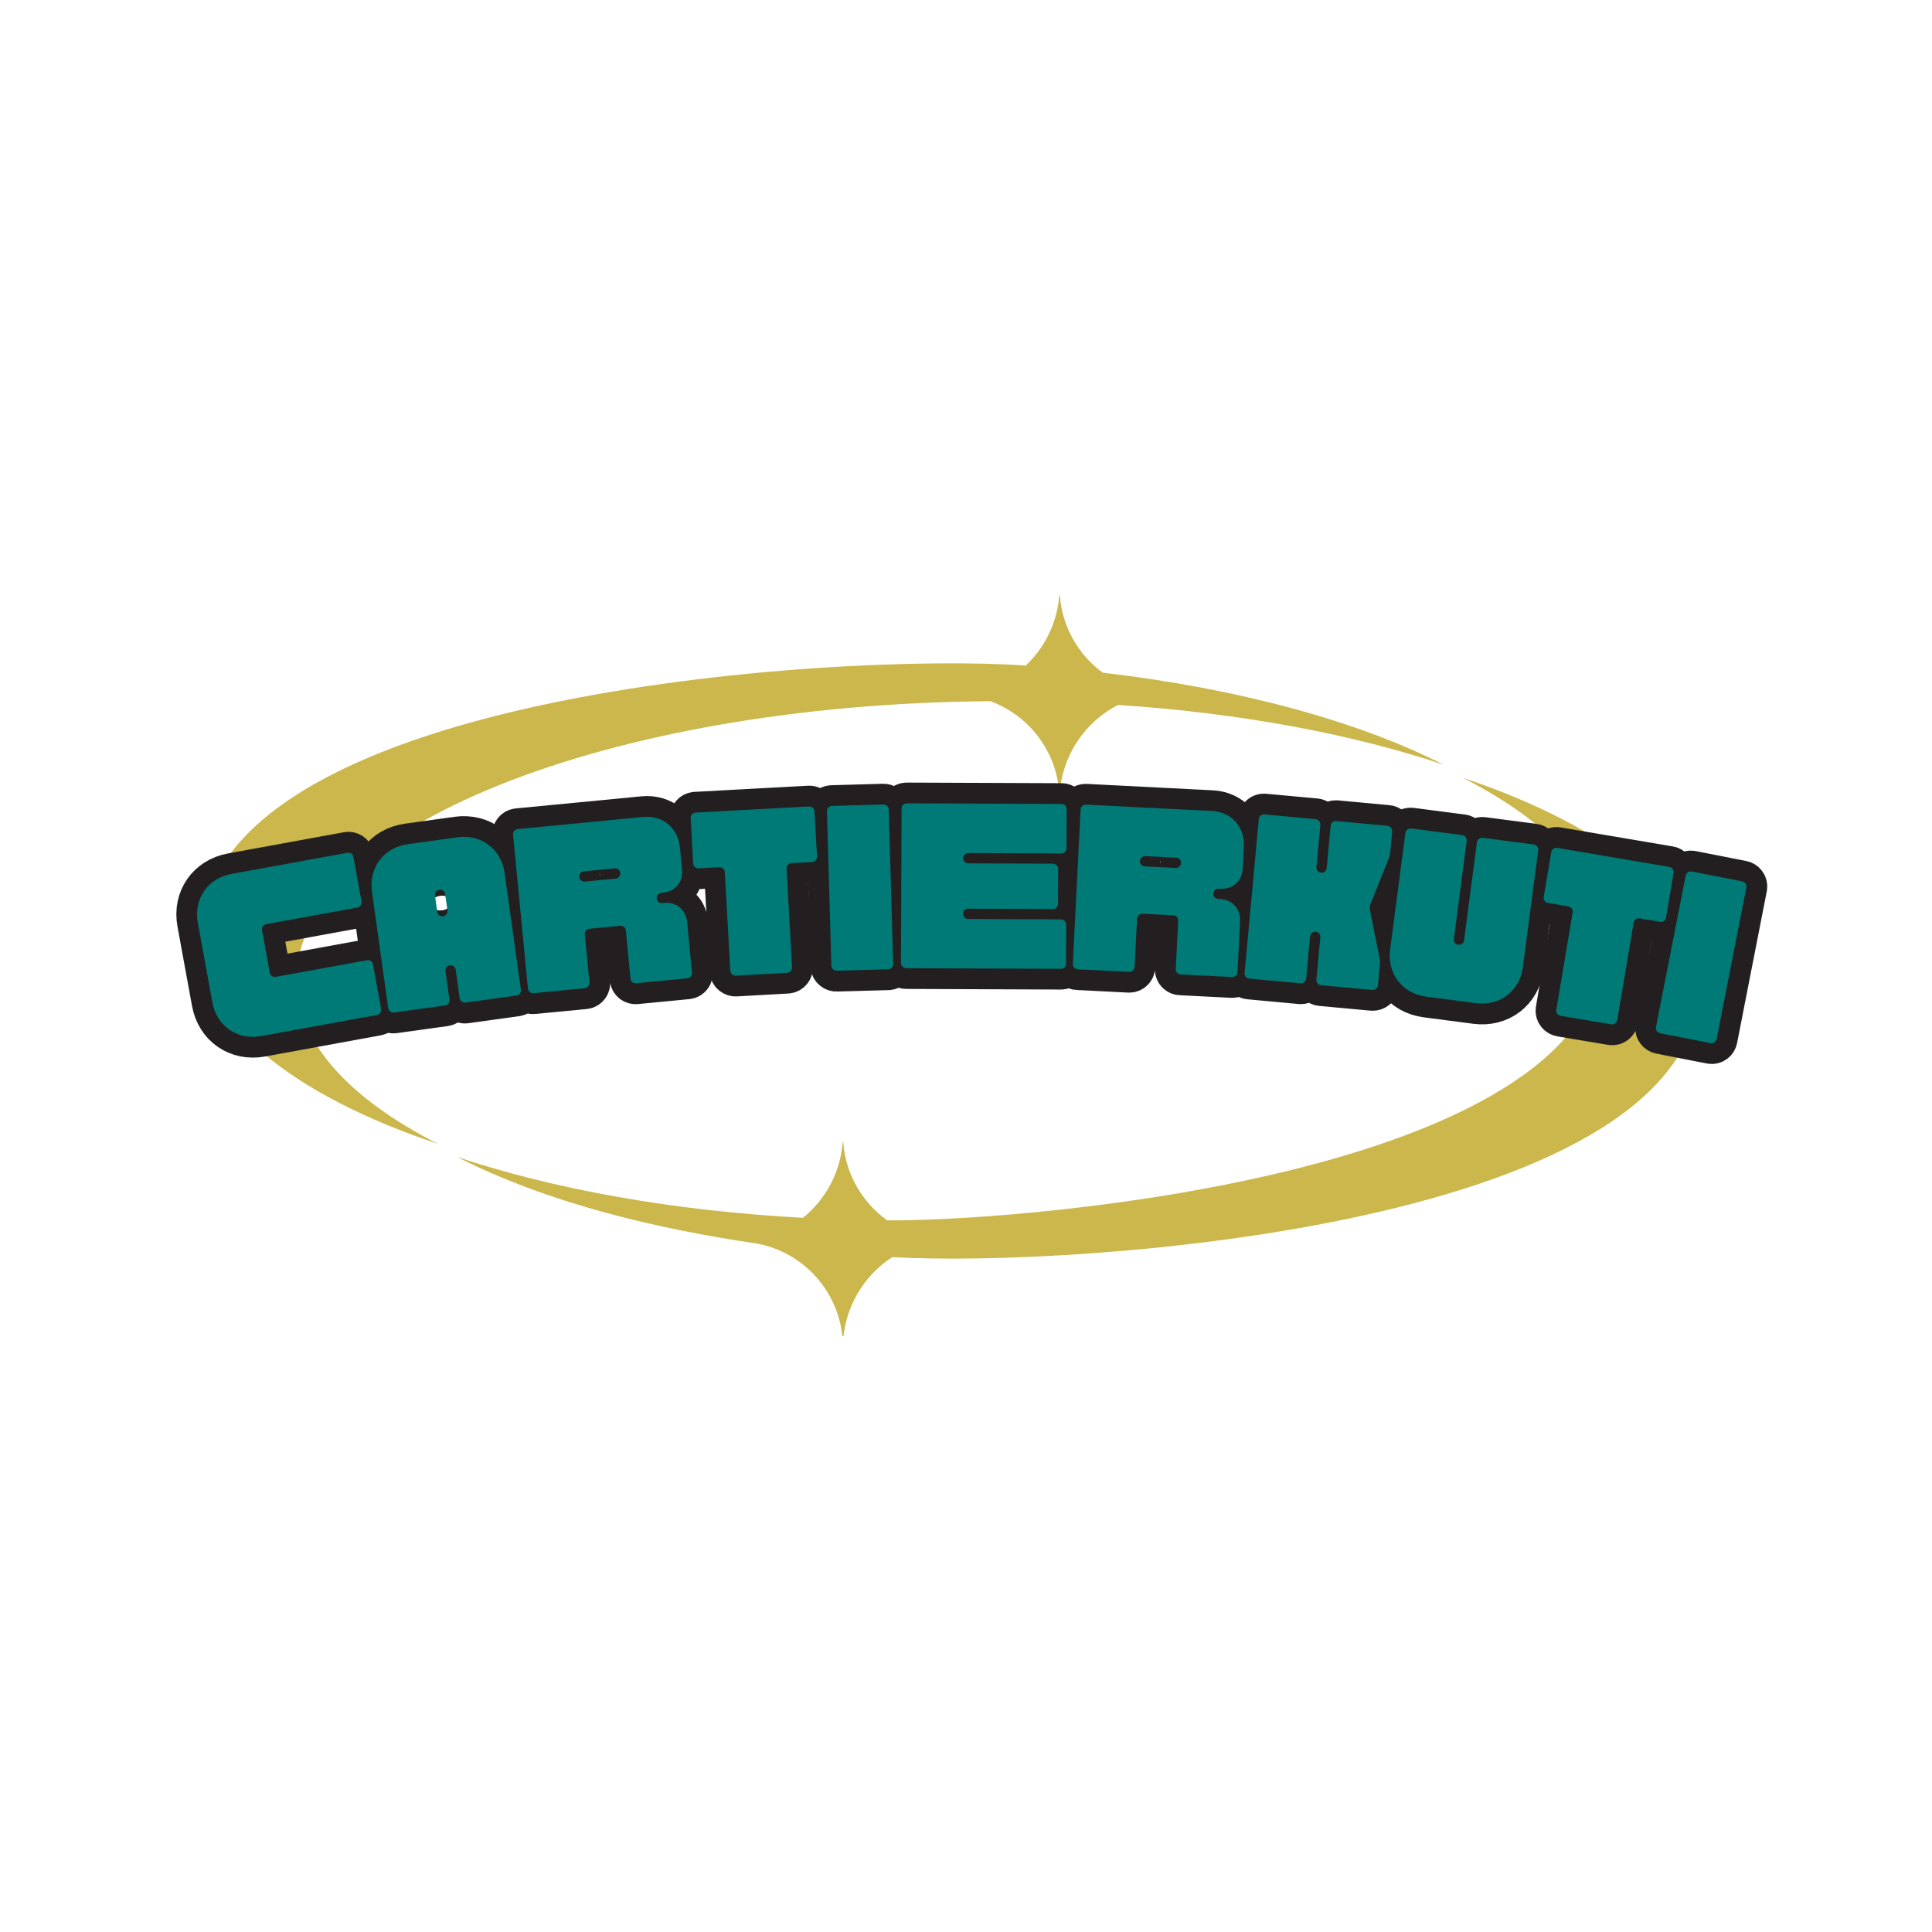 <svg xmlns="http://www.w3.org/2000/svg" xmlns:xlink="http://www.w3.org/1999/xlink" width="500" zoomAndPan="magnify" viewBox="0 0 375 375" height="500" preserveAspectRatio="xMidYMid meet" version="1.0"><defs><g/><clipPath id="2265fc5c5c"><path d="M 38 115.344 L 330 115.344 L 330 259.344 L 38 259.344 Z M 38 115.344 " clip-rule="nonzero"/></clipPath></defs><g clip-path="url(#2265fc5c5c)"><path fill="#cbb74b" d="M 199.09 129.18 C 202.773 125.703 205.191 120.922 205.602 115.582 L 205.715 115.562 C 206.18 121.738 209.34 127.117 214.027 130.559 C 240.652 133.684 263.664 140.008 280.219 148.434 C 262.602 142.52 240.91 138.406 217.004 136.828 C 210.719 140.062 206.27 146.406 205.715 153.793 L 205.602 153.793 C 204.988 145.625 199.594 138.797 192.227 136.102 L 191.945 136.102 C 117.719 136.695 57.535 160.898 57.535 190.145 C 57.535 202.219 67.785 213.25 85.012 222.031 C 56.754 212.543 38.895 198.387 38.895 182.461 C 38.895 134.559 161.754 126.613 199.09 129.18 Z M 163.559 221.734 L 163.668 221.734 C 164.152 227.984 167.406 233.434 172.207 236.875 C 201.641 237.027 311.363 227.203 311.363 182.816 C 311.363 170.758 301.113 159.711 283.887 150.945 C 312.145 160.434 329.984 174.574 329.984 190.516 C 329.984 237.957 209.004 246.086 173.195 244.004 C 167.855 247.461 164.191 253.285 163.668 259.965 L 163.559 259.965 C 162.852 250.625 155.949 243.07 146.945 241.379 C 127.281 238.477 106.426 233.566 88.676 224.543 C 107.262 230.773 130.367 234.996 155.855 236.375 C 160.207 232.859 163.109 227.633 163.559 221.734 " fill-opacity="1" fill-rule="evenodd"/></g><path stroke-linecap="butt" transform="matrix(0.738, -0.135, 0.135, 0.738, 34.566, 163.637)" fill="none" stroke-linejoin="miter" d="M 12.213 53.002 L 42.666 53.001 C 43.407 52.998 43.994 52.364 43.993 51.617 L 43.995 39.928 C 43.993 39.186 43.407 38.598 42.665 38.6 L 18.672 38.599 C 17.915 38.599 17.328 38.015 17.331 37.275 L 17.329 26.077 C 17.329 25.32 17.918 24.734 18.669 24.733 L 42.668 24.735 C 43.409 24.733 43.997 24.093 43.994 23.352 L 43.995 11.673 C 43.995 10.921 43.409 10.333 42.667 10.335 L 12.215 10.332 C 5.926 10.334 1.326 14.916 1.326 21.217 L 1.328 42.113 C 1.328 48.418 5.924 52.999 12.213 53.002 Z M 12.213 53.002 " stroke="#231f20" stroke-width="10.733" stroke-opacity="1" stroke-miterlimit="4"/><path stroke-linecap="butt" transform="matrix(0.743, -0.103, 0.103, 0.743, 69.021, 157.441)" fill="none" stroke-linejoin="miter" d="M 2.721 53.002 L 16 52.999 C 16.746 52.998 17.327 52.416 17.331 51.67 L 17.33 44.198 C 17.328 43.456 17.915 42.87 18.672 42.87 C 19.413 42.868 19.998 43.507 20 44.248 L 19.997 51.673 C 19.999 52.415 20.638 52.998 21.379 53.001 L 34.657 52.999 C 35.414 52.999 36.001 52.413 35.999 51.671 L 36 21.219 C 35.999 14.914 31.416 10.332 25.116 10.333 L 12.211 10.335 C 5.922 10.332 1.33 14.915 1.33 21.22 L 1.329 51.672 C 1.326 52.413 1.98 52.998 2.721 53.002 Z M 18.671 30.07 C 17.914 30.07 17.328 29.484 17.327 28.732 L 17.331 24.473 C 17.331 23.716 17.917 23.135 18.669 23.134 C 19.411 23.132 19.997 23.719 19.998 24.471 L 19.999 28.73 C 19.998 29.487 19.412 30.074 18.671 30.07 Z M 18.671 30.07 " stroke="#231f20" stroke-width="10.733" stroke-opacity="1" stroke-miterlimit="4"/><path stroke-linecap="butt" transform="matrix(0.747, -0.072, 0.072, 0.747, 97.748, 153.399)" fill="none" stroke-linejoin="miter" d="M 2.667 53.001 L 15.999 53.002 C 16.743 53.001 17.328 52.361 17.331 51.618 L 17.329 39.133 C 17.328 38.39 17.918 37.804 18.671 37.808 L 26.667 37.806 C 27.41 37.805 27.992 38.39 27.993 39.133 L 27.996 51.67 C 27.992 52.413 28.579 52.998 29.332 52.998 L 42.665 52.999 C 43.408 52.997 43.993 52.363 43.996 51.621 L 43.993 38.445 C 43.994 35.295 41.704 33.001 38.554 33 L 38.083 33.002 C 37.329 33.002 36.742 32.417 36.741 31.674 C 36.741 30.915 37.331 30.334 38.084 30.333 L 38.55 30.331 C 41.705 30.333 43.993 28.042 43.994 24.892 L 43.995 19.032 C 43.993 14.019 40.326 10.331 35.313 10.334 L 2.666 10.334 C 1.913 10.335 1.328 10.922 1.328 11.675 L 1.33 51.673 C 1.326 52.416 1.913 53.001 2.667 53.001 Z M 18.668 25.543 C 17.915 25.543 17.328 24.953 17.328 24.199 C 17.332 23.457 17.917 22.87 18.67 22.869 L 26.665 22.873 C 27.409 22.871 27.996 23.456 27.992 24.199 C 27.992 24.952 27.407 25.54 26.664 25.541 Z M 18.668 25.543 " stroke="#231f20" stroke-width="10.733" stroke-opacity="1" stroke-miterlimit="4"/><path stroke-linecap="butt" transform="matrix(0.749, -0.042, 0.042, 0.749, 132.571, 150.135)" fill="none" stroke-linejoin="miter" d="M 10.766 53 L 24.047 52.999 C 24.804 53 25.387 52.364 25.387 51.618 L 25.39 26.074 C 25.391 25.317 26.028 24.732 26.769 24.732 L 32.106 24.732 C 32.852 24.731 33.437 24.148 33.436 23.408 L 33.438 11.676 C 33.435 10.972 32.85 10.334 32.109 10.334 L 2.671 10.281 C 1.914 10.281 1.329 10.869 1.329 11.62 L 1.33 23.404 C 1.33 24.15 1.913 24.735 2.669 24.736 L 7.995 24.735 C 8.752 24.735 9.387 25.318 9.386 26.075 L 9.385 51.671 C 9.386 52.412 10.026 53.001 10.766 53 Z M 10.766 53 " stroke="#231f20" stroke-width="10.733" stroke-opacity="1" stroke-miterlimit="4"/><path stroke-linecap="butt" transform="matrix(0.75, -0.021, 0.021, 0.75, 159.264, 148.74)" fill="none" stroke-linejoin="miter" d="M 2.723 52.998 L 16 53.001 C 16.745 53.002 17.329 52.414 17.33 51.674 L 17.328 11.673 C 17.329 10.918 16.694 10.332 15.949 10.332 L 2.667 10.334 C 1.912 10.333 1.327 10.921 1.327 11.676 L 1.328 51.672 C 1.328 52.417 1.978 52.998 2.723 52.998 Z M 2.723 52.998 " stroke="#231f20" stroke-width="10.733" stroke-opacity="1" stroke-miterlimit="4"/><path stroke-linecap="butt" transform="matrix(0.75, 0.003, -0.003, 0.75, 174.038, 148.168)" fill="none" stroke-linejoin="miter" d="M 2.722 52.999 L 42.718 52.998 C 43.462 53 44.049 52.415 44.046 51.67 L 44.046 41.529 C 44.048 40.79 43.41 40.204 42.666 40.201 L 18.671 40.2 C 17.915 40.203 17.33 39.617 17.332 38.872 C 17.329 38.117 17.915 37.531 18.67 37.533 L 40.582 37.533 C 41.327 37.53 41.913 36.944 41.91 36.204 L 41.909 27.131 C 41.912 26.387 41.274 25.801 40.529 25.804 L 18.669 25.799 C 17.914 25.802 17.328 25.216 17.331 24.471 C 17.328 23.716 17.914 23.13 18.669 23.132 L 42.721 23.133 C 43.461 23.13 44.047 22.545 44.049 21.805 L 44.044 11.675 C 44.047 10.919 43.461 10.333 42.721 10.331 L 2.669 10.332 C 1.914 10.336 1.327 10.921 1.331 11.676 L 1.326 51.672 C 1.329 52.416 1.978 53.002 2.722 52.999 Z M 2.722 52.999 " stroke="#231f20" stroke-width="10.733" stroke-opacity="1" stroke-miterlimit="4"/><path stroke-linecap="butt" transform="matrix(0.749, 0.038, -0.038, 0.749, 209.185, 148.337)" fill="none" stroke-linejoin="miter" d="M 2.668 52.999 L 16.003 53.002 C 16.744 53.002 17.332 52.362 17.331 51.622 L 17.33 39.132 C 17.329 38.392 17.915 37.804 18.672 37.808 L 26.666 37.808 C 27.407 37.807 27.994 38.393 27.995 39.134 L 27.993 51.67 C 27.994 52.416 28.581 53.002 29.332 53.001 L 42.667 52.999 C 43.407 52.998 43.996 52.364 43.995 51.618 L 43.996 38.445 C 43.994 35.29 41.704 33.001 38.555 33.003 L 38.085 33 C 37.329 33.002 36.742 32.416 36.741 31.675 C 36.745 30.919 37.331 30.332 38.082 30.331 L 38.551 30.333 C 41.701 30.331 43.995 28.042 43.993 24.892 L 43.997 19.03 C 43.995 14.019 40.322 10.334 35.31 10.335 L 2.67 10.331 C 1.914 10.332 1.328 10.92 1.329 11.676 L 1.329 51.674 C 1.33 52.414 1.912 53.001 2.668 52.999 Z M 18.671 25.542 C 17.915 25.539 17.328 24.953 17.332 24.202 C 17.331 23.456 17.917 22.874 18.673 22.872 L 26.667 22.873 C 27.408 22.872 27.995 23.458 27.991 24.199 C 27.992 24.955 27.406 25.542 26.666 25.543 Z M 18.671 25.542 " stroke="#231f20" stroke-width="10.733" stroke-opacity="1" stroke-miterlimit="4"/><path stroke-linecap="butt" transform="matrix(0.747, 0.069, -0.069, 0.747, 244.145, 150.176)" fill="none" stroke-linejoin="miter" d="M 2.67 53 L 15.95 53.001 C 16.693 53.001 17.329 52.414 17.329 51.671 L 17.328 40.682 C 17.331 39.928 17.915 39.341 18.669 39.344 C 19.411 39.344 19.999 39.928 20 40.681 L 19.996 51.67 C 19.997 52.413 20.585 53.002 21.327 53.001 L 34.607 52.998 C 35.361 53.002 36.002 52.414 36.002 51.671 L 36 46.331 C 35.999 45.646 35.948 45.264 35.779 44.678 L 32.161 32.522 C 31.94 31.778 32.005 31.401 32.159 30.812 L 35.78 18.651 C 35.95 18.065 36 17.584 35.998 16.999 L 35.998 11.674 C 36.001 10.92 35.361 10.331 34.608 10.333 L 21.328 10.331 C 20.585 10.331 20.001 10.919 19.998 11.672 L 19.997 22.651 C 19.999 23.404 19.415 23.992 18.673 23.992 C 17.914 23.989 17.332 23.405 17.33 22.652 L 17.33 11.673 C 17.328 10.92 16.694 10.335 15.951 10.331 L 2.671 10.334 C 1.912 10.331 1.328 10.919 1.33 11.677 L 1.328 51.67 C 1.329 52.412 1.912 53.002 2.67 53 Z M 2.67 53 " stroke="#231f20" stroke-width="10.733" stroke-opacity="1" stroke-miterlimit="4"/><path stroke-linecap="butt" transform="matrix(0.744, 0.097, -0.097, 0.744, 272.931, 152.854)" fill="none" stroke-linejoin="miter" d="M 12.212 53.002 L 25.117 52.999 C 31.415 53 36 48.419 36 42.115 L 36 11.676 C 36 10.919 35.414 10.334 34.658 10.333 L 21.379 10.332 C 20.638 10.334 20 10.917 19.999 11.673 L 19.997 37.27 C 20 38.016 19.415 38.602 18.669 38.6 C 17.917 38.598 17.331 38.013 17.329 37.273 L 17.331 11.676 C 17.332 10.919 16.746 10.334 16 10.332 L 2.722 10.336 C 1.981 10.333 1.327 10.917 1.326 11.674 L 1.327 42.113 C 1.327 48.417 5.924 53 12.212 53.002 Z M 12.212 53.002 " stroke="#231f20" stroke-width="10.733" stroke-opacity="1" stroke-miterlimit="4"/><path stroke-linecap="butt" transform="matrix(0.74, 0.124, -0.124, 0.74, 301.561, 156.633)" fill="none" stroke-linejoin="miter" d="M 10.769 52.999 L 24.047 52.999 C 24.802 52.998 25.387 52.361 25.389 51.621 L 25.389 26.074 C 25.389 25.319 26.024 24.732 26.769 24.733 L 32.109 24.732 C 32.848 24.735 33.437 24.15 33.433 23.406 L 33.434 11.675 C 33.437 10.972 32.849 10.332 32.11 10.335 L 2.667 10.283 C 1.912 10.283 1.329 10.867 1.329 11.622 L 1.326 23.406 C 1.33 24.15 1.914 24.733 2.669 24.733 L 7.993 24.734 C 8.749 24.734 9.386 25.319 9.386 26.074 L 9.39 51.673 C 9.387 52.413 10.024 52.998 10.769 52.999 Z M 10.769 52.999 " stroke="#231f20" stroke-width="10.733" stroke-opacity="1" stroke-miterlimit="4"/><path stroke-linecap="butt" transform="matrix(0.736, 0.144, -0.144, 0.736, 327.904, 161.159)" fill="none" stroke-linejoin="miter" d="M 2.723 53.001 L 16.003 53 C 16.746 52.997 17.332 52.415 17.33 51.673 L 17.331 11.673 C 17.332 10.919 16.692 10.334 15.949 10.336 L 2.668 10.332 C 1.914 10.332 1.329 10.919 1.328 11.673 L 1.327 51.672 C 1.329 52.415 1.98 52.999 2.723 53.001 Z M 2.723 53.001 " stroke="#231f20" stroke-width="10.733" stroke-opacity="1" stroke-miterlimit="4"/><g fill="#007a76" fill-opacity="1"><g transform="translate(41.695, 202.743)"><g><path d="M 9.012 -1.645 L 31.48 -5.738 C 32.031 -5.84 32.375 -6.391 32.277 -6.941 L 30.707 -15.559 C 30.605 -16.109 30.094 -16.465 29.543 -16.363 L 11.836 -13.137 C 11.285 -13.035 10.773 -13.387 10.672 -13.938 L 9.164 -22.203 C 9.066 -22.754 9.418 -23.266 9.969 -23.367 L 27.676 -26.594 C 28.227 -26.695 28.574 -27.246 28.473 -27.797 L 26.902 -36.414 C 26.805 -36.965 26.293 -37.32 25.738 -37.219 L 3.273 -33.121 C -1.371 -32.277 -4.137 -28.273 -3.293 -23.633 L -0.48 -8.207 C 0.367 -3.562 4.367 -0.797 9.012 -1.645 Z M 9.012 -1.645 "/></g></g></g><g fill="#007a76" fill-opacity="1"><g transform="translate(74.502, 196.811)"><g><path d="M 2.02 -0.281 L 11.883 -1.656 C 12.438 -1.73 12.812 -2.227 12.738 -2.781 L 11.965 -8.328 C 11.887 -8.883 12.262 -9.379 12.816 -9.457 C 13.371 -9.535 13.875 -9.121 13.953 -8.566 L 14.719 -3.059 C 14.797 -2.504 15.332 -2.133 15.887 -2.211 L 25.75 -3.586 C 26.305 -3.66 26.68 -4.16 26.602 -4.715 L 23.453 -27.332 C 22.801 -32.008 18.922 -34.941 14.246 -34.289 L 4.66 -32.957 C -0.016 -32.305 -2.949 -28.422 -2.297 -23.75 L 0.852 -1.129 C 0.93 -0.574 1.465 -0.203 2.02 -0.281 Z M 11.492 -18.965 C 10.938 -18.887 10.441 -19.262 10.367 -19.816 L 9.926 -22.988 C 9.848 -23.543 10.223 -24.039 10.777 -24.113 C 11.332 -24.191 11.828 -23.816 11.906 -23.262 L 12.348 -20.094 C 12.422 -19.539 12.047 -19.043 11.492 -18.965 Z M 11.492 -18.965 "/></g></g></g><g fill="#007a76" fill-opacity="1"><g transform="translate(101.572, 192.965)"><g><path d="M 1.992 -0.191 L 11.945 -1.152 C 12.5 -1.207 12.895 -1.727 12.84 -2.285 L 11.938 -11.602 C 11.887 -12.16 12.281 -12.641 12.836 -12.691 L 18.809 -13.27 C 19.367 -13.324 19.848 -12.93 19.902 -12.371 L 20.805 -3.016 C 20.859 -2.457 21.34 -2.062 21.898 -2.117 L 31.852 -3.078 C 32.406 -3.133 32.797 -3.652 32.746 -4.207 L 31.793 -14.043 C 31.566 -16.391 29.691 -17.938 27.34 -17.711 L 26.984 -17.676 C 26.426 -17.621 25.945 -18.02 25.891 -18.574 C 25.836 -19.133 26.234 -19.613 26.789 -19.668 L 27.148 -19.703 C 29.5 -19.93 31.043 -21.805 30.816 -24.156 L 30.395 -28.535 C 30.031 -32.277 27.02 -34.758 23.277 -34.395 L -1.086 -32.043 C -1.645 -31.988 -2.039 -31.508 -1.984 -30.949 L 0.898 -1.09 C 0.953 -0.535 1.434 -0.137 1.992 -0.191 Z M 11.953 -21.852 C 11.395 -21.797 10.914 -22.191 10.863 -22.75 C 10.809 -23.305 11.203 -23.785 11.762 -23.84 L 17.734 -24.418 C 18.289 -24.473 18.77 -24.074 18.824 -23.52 C 18.879 -22.961 18.48 -22.48 17.926 -22.426 Z M 11.953 -21.852 "/></g></g></g><g fill="#007a76" fill-opacity="1"><g transform="translate(134.781, 189.824)"><g><path d="M 8.066 -0.449 L 18.012 -1.004 C 18.57 -1.035 18.984 -1.539 18.953 -2.098 L 17.887 -21.227 C 17.855 -21.785 18.309 -22.25 18.867 -22.281 L 22.863 -22.504 C 23.422 -22.535 23.836 -23 23.805 -23.559 L 23.316 -32.344 C 23.289 -32.863 22.82 -33.32 22.262 -33.289 L 0.215 -32.102 C -0.344 -32.07 -0.758 -31.605 -0.727 -31.047 L -0.234 -22.219 C -0.203 -21.66 0.258 -21.246 0.816 -21.277 L 4.812 -21.5 C 5.371 -21.531 5.875 -21.117 5.906 -20.559 L 6.973 -1.391 C 7.004 -0.832 7.508 -0.418 8.066 -0.449 Z M 8.066 -0.449 "/></g></g></g><g fill="#007a76" fill-opacity="1"><g transform="translate(160.396, 188.474)"><g><path d="M 2.039 -0.059 L 11.996 -0.34 C 12.555 -0.359 12.98 -0.809 12.965 -1.371 L 12.109 -31.355 C 12.094 -31.914 11.602 -32.34 11.043 -32.324 L 1.09 -32.043 C 0.527 -32.027 0.102 -31.574 0.117 -31.016 L 0.973 -1.027 C 0.988 -0.469 1.48 -0.043 2.039 -0.059 Z M 2.039 -0.059 "/></g></g></g><g fill="#007a76" fill-opacity="1"><g transform="translate(173.876, 187.918)"><g><path d="M 2.039 0.008 L 32.039 0.129 C 32.598 0.133 33.039 -0.305 33.043 -0.867 L 33.074 -8.465 C 33.074 -9.023 32.598 -9.469 32.035 -9.469 L 14.039 -9.543 C 13.477 -9.543 13.039 -9.988 13.043 -10.547 C 13.043 -11.105 13.484 -11.543 14.047 -11.543 L 30.484 -11.477 C 31.047 -11.473 31.488 -11.91 31.488 -12.473 L 31.516 -19.27 C 31.52 -19.832 31.039 -20.273 30.48 -20.273 L 14.082 -20.34 C 13.523 -20.344 13.082 -20.785 13.086 -21.344 C 13.09 -21.906 13.531 -22.344 14.09 -22.34 L 32.129 -22.27 C 32.688 -22.266 33.129 -22.703 33.133 -23.266 L 33.164 -30.863 C 33.164 -31.422 32.727 -31.867 32.168 -31.867 L 2.129 -31.988 C 1.57 -31.992 1.129 -31.555 1.125 -30.992 L 1.004 -0.996 C 1 -0.438 1.48 0.008 2.039 0.008 Z M 2.039 0.008 "/></g></g></g><g fill="#007a76" fill-opacity="1"><g transform="translate(207.193, 188.037)"><g><path d="M 1.996 0.102 L 11.984 0.602 C 12.543 0.629 13.008 0.172 13.035 -0.387 L 13.504 -9.734 C 13.531 -10.293 13.992 -10.711 14.555 -10.684 L 20.547 -10.383 C 21.105 -10.355 21.523 -9.895 21.492 -9.332 L 21.023 0.055 C 20.996 0.613 21.41 1.074 21.973 1.102 L 31.957 1.605 C 32.516 1.633 32.98 1.176 33.008 0.617 L 33.504 -9.25 C 33.621 -11.609 31.992 -13.41 29.633 -13.531 L 29.273 -13.547 C 28.715 -13.578 28.297 -14.039 28.324 -14.598 C 28.355 -15.156 28.816 -15.574 29.375 -15.547 L 29.734 -15.527 C 32.09 -15.41 33.895 -17.039 34.012 -19.398 L 34.234 -23.793 C 34.422 -27.547 31.805 -30.441 28.051 -30.629 L 3.602 -31.859 C 3.043 -31.887 2.582 -31.469 2.555 -30.91 L 1.047 -0.949 C 1.02 -0.391 1.438 0.07 1.996 0.102 Z M 15.016 -19.871 C 14.453 -19.898 14.039 -20.359 14.066 -20.918 C 14.094 -21.48 14.555 -21.895 15.113 -21.867 L 21.105 -21.566 C 21.664 -21.539 22.082 -21.078 22.055 -20.52 C 22.027 -19.961 21.566 -19.543 21.008 -19.57 Z M 15.016 -19.871 "/></g></g></g><g fill="#007a76" fill-opacity="1"><g transform="translate(240.487, 189.757)"><g><path d="M 1.992 0.184 L 11.91 1.102 C 12.465 1.152 12.984 0.758 13.035 0.199 L 13.793 -8.004 C 13.848 -8.562 14.324 -8.961 14.883 -8.906 C 15.441 -8.855 15.836 -8.379 15.785 -7.82 L 15.027 0.383 C 14.977 0.941 15.375 1.422 15.93 1.473 L 25.848 2.391 C 26.406 2.441 26.926 2.047 26.977 1.488 L 27.344 -2.492 C 27.391 -3.012 27.379 -3.293 27.297 -3.742 L 25.43 -13.074 C 25.32 -13.648 25.387 -13.922 25.547 -14.348 L 29.094 -23.18 C 29.254 -23.605 29.328 -23.961 29.367 -24.398 L 29.738 -28.383 C 29.789 -28.941 29.352 -29.422 28.793 -29.473 L 18.875 -30.391 C 18.316 -30.441 17.84 -30.043 17.789 -29.484 L 17.031 -21.281 C 16.977 -20.723 16.5 -20.328 15.941 -20.379 C 15.383 -20.43 14.988 -20.906 15.039 -21.465 L 15.797 -29.672 C 15.848 -30.227 15.41 -30.711 14.852 -30.762 L 4.938 -31.68 C 4.379 -31.73 3.898 -31.332 3.848 -30.773 L 1.086 -0.902 C 1.035 -0.348 1.434 0.133 1.992 0.184 Z M 1.992 0.184 "/></g></g></g><g fill="#007a76" fill-opacity="1"><g transform="translate(267.774, 192.268)"><g><path d="M 9.082 1.188 L 18.68 2.445 C 23.359 3.055 27.215 0.09 27.828 -4.59 L 30.793 -27.234 C 30.863 -27.789 30.484 -28.281 29.93 -28.355 L 20.055 -29.648 C 19.5 -29.719 18.965 -29.344 18.895 -28.789 L 16.402 -9.754 C 16.332 -9.199 15.836 -8.82 15.281 -8.891 C 14.727 -8.965 14.348 -9.457 14.422 -10.012 L 16.91 -29.051 C 16.984 -29.605 16.605 -30.098 16.047 -30.172 L 6.172 -31.465 C 5.617 -31.535 5.086 -31.16 5.012 -30.605 L 2.051 -7.961 C 1.438 -3.281 4.402 0.574 9.082 1.188 Z M 9.082 1.188 "/></g></g></g><g fill="#007a76" fill-opacity="1"><g transform="translate(294.965, 195.832)"><g><path d="M 7.969 1.34 L 17.789 2.992 C 18.34 3.086 18.855 2.688 18.949 2.133 L 22.125 -16.758 C 22.219 -17.312 22.766 -17.664 23.316 -17.574 L 27.262 -16.91 C 27.816 -16.816 28.32 -17.176 28.414 -17.73 L 29.875 -26.406 C 29.961 -26.918 29.605 -27.465 29.055 -27.559 L 7.289 -31.262 C 6.738 -31.355 6.23 -30.992 6.137 -30.441 L 4.672 -21.727 C 4.578 -21.172 4.938 -20.664 5.488 -20.574 L 9.434 -19.91 C 9.988 -19.816 10.387 -19.301 10.293 -18.75 L 7.109 0.184 C 7.016 0.734 7.414 1.246 7.969 1.34 Z M 7.969 1.34 "/></g></g></g><g fill="#007a76" fill-opacity="1"><g transform="translate(320.246, 200.164)"><g><path d="M 2 0.395 L 11.773 2.312 C 12.324 2.418 12.84 2.074 12.949 1.523 L 18.727 -27.914 C 18.836 -28.461 18.449 -28.988 17.898 -29.094 L 8.129 -31.012 C 7.578 -31.121 7.062 -30.773 6.953 -30.227 L 1.176 -0.789 C 1.066 -0.238 1.453 0.285 2 0.395 Z M 2 0.395 "/></g></g></g></svg>